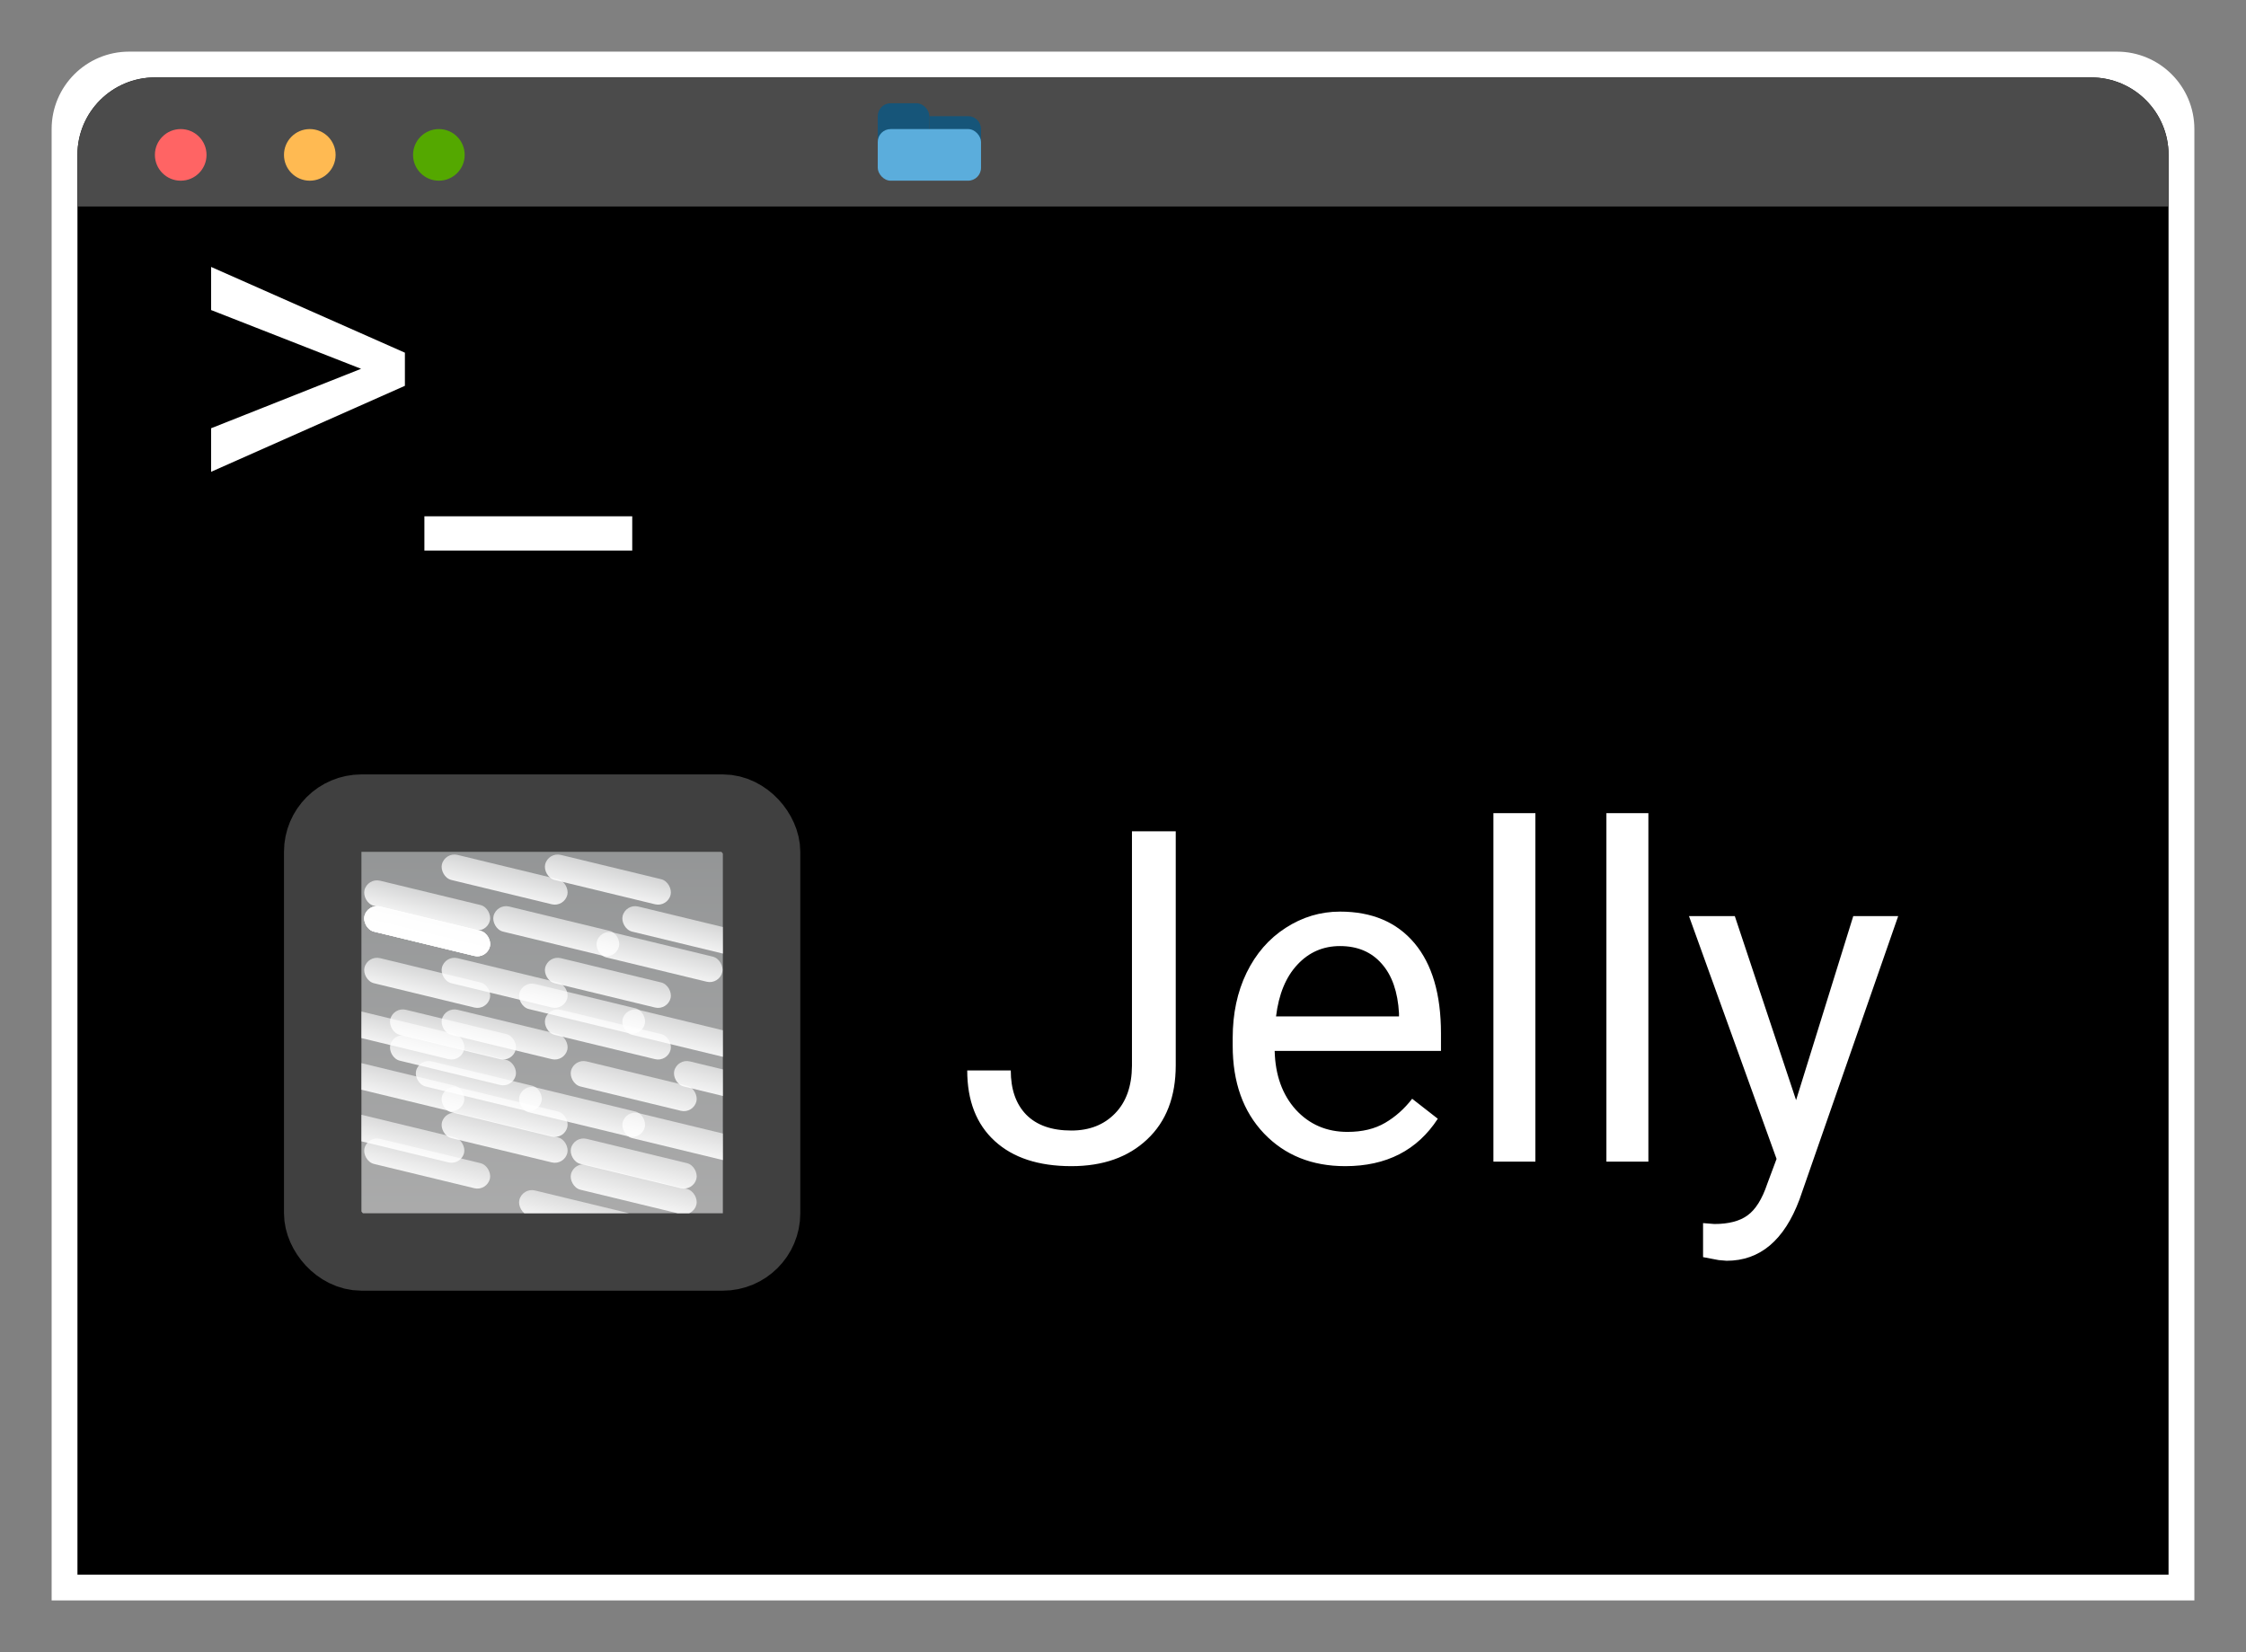 <svg width="87" height="64" viewBox="0 0 87 64" fill="none" xmlns="http://www.w3.org/2000/svg">
<rect x="0" y="0" width="87" height="64" fill="#808080" stroke="none"/>
<g clip-path="url(#clip0)">
<path d="M2 5C2 3.343 3.343 2 5 2H82C83.657 2 85 3.343 85 5V62H2V5Z" fill="white"/>
<path d="M3 6C3 4.343 4.343 3 6 3H81C82.657 3 84 4.343 84 6V61H3V6Z" fill="black"/>
<path d="M3 6C3 4.343 4.343 3 6 3H81C82.657 3 84 4.343 84 6V8H3V6Z" fill="#4B4B4B"/>
<circle cx="7" cy="6" r="1" fill="#FF6464"/>
<circle cx="12" cy="6" r="1" fill="#FFBA52"/>
<circle cx="17" cy="6" r="1" fill="#54A800"/>
<rect x="34" y="4" width="2" height="2" rx="0.5" fill="#165579"/>
<path d="M36 4.5H37.5C37.776 4.5 38 4.724 38 5V6.5H36V4.5Z" fill="#165579"/>
<rect x="34" y="5" width="4" height="2" rx="0.5" fill="#5BADDC"/>
<path d="M13.987 14.287L8.178 12.011V10.341L15.684 13.663V14.946L8.178 18.277V16.59L13.987 14.287ZM24.49 21.327H16.439V20H24.49V21.327Z" fill="white"/>
<path d="M43.847 32.203H45.543V41.265C45.543 42.489 45.174 43.447 44.435 44.139C43.703 44.83 42.725 45.176 41.5 45.176C40.228 45.176 39.238 44.851 38.529 44.2C37.82 43.55 37.466 42.639 37.466 41.467H39.153C39.153 42.199 39.352 42.77 39.751 43.181C40.155 43.591 40.738 43.796 41.5 43.796C42.197 43.796 42.76 43.576 43.188 43.137C43.621 42.697 43.841 42.082 43.847 41.291V32.203ZM52.108 45.176C50.819 45.176 49.77 44.754 48.962 43.91C48.153 43.06 47.749 41.927 47.749 40.509V40.21C47.749 39.267 47.928 38.426 48.285 37.688C48.648 36.943 49.152 36.363 49.797 35.947C50.447 35.525 51.15 35.315 51.906 35.315C53.143 35.315 54.103 35.722 54.789 36.536C55.475 37.351 55.817 38.517 55.817 40.034V40.711H49.375C49.398 41.648 49.671 42.407 50.192 42.987C50.72 43.562 51.388 43.849 52.196 43.849C52.77 43.849 53.257 43.731 53.655 43.497C54.054 43.263 54.402 42.952 54.701 42.565L55.694 43.339C54.898 44.563 53.702 45.176 52.108 45.176ZM51.906 36.65C51.25 36.65 50.699 36.891 50.254 37.371C49.809 37.846 49.533 38.514 49.428 39.375H54.191V39.252C54.145 38.426 53.922 37.787 53.523 37.336C53.125 36.879 52.586 36.65 51.906 36.65ZM59.474 45H57.848V31.5H59.474V45ZM63.851 45H62.225V31.5H63.851V45ZM69.572 42.618L71.787 35.49H73.527L69.704 46.468C69.112 48.05 68.172 48.841 66.883 48.841L66.575 48.815L65.969 48.7V47.382L66.408 47.417C66.959 47.417 67.387 47.306 67.691 47.083C68.002 46.86 68.257 46.453 68.456 45.861L68.816 44.895L65.424 35.49H67.199L69.572 42.618Z" fill="white"/>
<rect x="12.5" y="31.5" width="17" height="17" rx="1.5" fill="url(#paint0_linear)" stroke="#404040" stroke-width="3"/>
<g clip-path="url(#clip1)">
<rect x="24.235" y="35" width="5" height="1" rx="0.5" transform="rotate(13.607 24.235 35)" fill="url(#paint1_linear)"/>
<rect x="14.235" y="34" width="5" height="1" rx="0.5" transform="rotate(13.607 14.235 34)" fill="url(#paint2_linear)"/>
<rect x="17.235" y="37" width="5" height="1" rx="0.5" transform="rotate(13.607 17.235 37)" fill="url(#paint3_linear)"/>
<rect x="19.235" y="35" width="5" height="1" rx="0.5" transform="rotate(13.607 19.235 35)" fill="url(#paint4_linear)"/>
<rect x="24.235" y="39" width="5" height="1" rx="0.5" transform="rotate(13.607 24.235 39)" fill="url(#paint5_linear)"/>
<rect x="22.235" y="44" width="5" height="1" rx="0.5" transform="rotate(13.607 22.235 44)" fill="url(#paint6_linear)"/>
<rect x="23.235" y="36" width="5" height="1" rx="0.5" transform="rotate(13.607 23.235 36)" fill="url(#paint7_linear)"/>
<rect x="21.235" y="33" width="5" height="1" rx="0.5" transform="rotate(13.607 21.235 33)" fill="url(#paint8_linear)"/>
<rect x="14.235" y="35" width="5" height="1" rx="0.5" transform="rotate(13.607 14.235 35)" fill="url(#paint9_linear)"/>
<rect x="14.235" y="35" width="5" height="1" rx="0.5" transform="rotate(13.607 14.235 35)" fill="url(#paint10_linear)"/>
<rect x="14.235" y="35" width="5" height="1" rx="0.5" transform="rotate(13.607 14.235 35)" fill="url(#paint11_linear)"/>
<rect x="14.235" y="35" width="5" height="1" rx="0.5" transform="rotate(13.607 14.235 35)" fill="url(#paint12_linear)"/>
<rect x="24.235" y="43" width="5" height="1" rx="0.5" transform="rotate(13.607 24.235 43)" fill="url(#paint13_linear)"/>
<rect x="22.235" y="45" width="5" height="1" rx="0.5" transform="rotate(13.607 22.235 45)" fill="url(#paint14_linear)"/>
<rect x="20.235" y="38" width="5" height="1" rx="0.5" transform="rotate(13.607 20.235 38)" fill="url(#paint15_linear)"/>
<rect x="20.235" y="46" width="5" height="1" rx="0.5" transform="rotate(13.607 20.235 46)" fill="url(#paint16_linear)"/>
<rect x="13.235" y="39" width="5" height="1" rx="0.5" transform="rotate(13.607 13.235 39)" fill="url(#paint17_linear)"/>
<rect x="13.235" y="41" width="5" height="1" rx="0.5" transform="rotate(13.607 13.235 41)" fill="url(#paint18_linear)"/>
<rect x="14.235" y="37" width="5" height="1" rx="0.5" transform="rotate(13.607 14.235 37)" fill="url(#paint19_linear)"/>
<rect x="17.235" y="33" width="5" height="1" rx="0.5" transform="rotate(13.607 17.235 33)" fill="url(#paint20_linear)"/>
<rect x="17.235" y="39" width="5" height="1" rx="0.5" transform="rotate(13.607 17.235 39)" fill="url(#paint21_linear)"/>
<rect x="22.235" y="41" width="5" height="1" rx="0.5" transform="rotate(13.607 22.235 41)" fill="url(#paint22_linear)"/>
<rect x="21.235" y="39" width="5" height="1" rx="0.5" transform="rotate(13.607 21.235 39)" fill="url(#paint23_linear)"/>
<rect x="26.235" y="41" width="5" height="1" rx="0.5" transform="rotate(13.607 26.235 41)" fill="url(#paint24_linear)"/>
<rect x="21.235" y="37" width="5" height="1" rx="0.5" transform="rotate(13.607 21.235 37)" fill="url(#paint25_linear)"/>
<rect x="15.235" y="39" width="5" height="1" rx="0.5" transform="rotate(13.607 15.235 39)" fill="url(#paint26_linear)"/>
<rect x="13.235" y="43" width="5" height="1" rx="0.5" transform="rotate(13.607 13.235 43)" fill="url(#paint27_linear)"/>
<rect x="17.235" y="42" width="5" height="1" rx="0.5" transform="rotate(13.607 17.235 42)" fill="url(#paint28_linear)"/>
<rect x="20.235" y="42" width="5" height="1" rx="0.5" transform="rotate(13.607 20.235 42)" fill="url(#paint29_linear)"/>
<rect x="14.235" y="44" width="5" height="1" rx="0.5" transform="rotate(13.607 14.235 44)" fill="url(#paint30_linear)"/>
<rect x="16.235" y="41" width="5" height="1" rx="0.5" transform="rotate(13.607 16.235 41)" fill="url(#paint31_linear)"/>
<rect x="17.235" y="43" width="5" height="1" rx="0.5" transform="rotate(13.607 17.235 43)" fill="url(#paint32_linear)"/>
<rect x="15.235" y="40" width="5" height="1" rx="0.5" transform="rotate(13.607 15.235 40)" fill="url(#paint33_linear)"/>
</g>
</g>
<defs>
<linearGradient id="paint0_linear" x1="21" y1="30" x2="21" y2="50" gradientUnits="userSpaceOnUse">
<stop stop-color="#8F9192"/>
<stop offset="1" stop-color="#AFAFAF"/>
</linearGradient>
<linearGradient id="paint1_linear" x1="26.735" y1="35" x2="26.735" y2="36" gradientUnits="userSpaceOnUse">
<stop stop-color="white" stop-opacity="0.6"/>
<stop offset="1" stop-color="white" stop-opacity="0.87"/>
</linearGradient>
<linearGradient id="paint2_linear" x1="16.735" y1="34" x2="16.735" y2="35" gradientUnits="userSpaceOnUse">
<stop stop-color="white" stop-opacity="0.6"/>
<stop offset="1" stop-color="white" stop-opacity="0.87"/>
</linearGradient>
<linearGradient id="paint3_linear" x1="19.735" y1="37" x2="19.735" y2="38" gradientUnits="userSpaceOnUse">
<stop stop-color="white" stop-opacity="0.6"/>
<stop offset="1" stop-color="white" stop-opacity="0.87"/>
</linearGradient>
<linearGradient id="paint4_linear" x1="21.735" y1="35" x2="21.735" y2="36" gradientUnits="userSpaceOnUse">
<stop stop-color="white" stop-opacity="0.6"/>
<stop offset="1" stop-color="white" stop-opacity="0.87"/>
</linearGradient>
<linearGradient id="paint5_linear" x1="26.735" y1="39" x2="26.735" y2="40" gradientUnits="userSpaceOnUse">
<stop stop-color="white" stop-opacity="0.6"/>
<stop offset="1" stop-color="white" stop-opacity="0.87"/>
</linearGradient>
<linearGradient id="paint6_linear" x1="24.735" y1="44" x2="24.735" y2="45" gradientUnits="userSpaceOnUse">
<stop stop-color="white" stop-opacity="0.6"/>
<stop offset="1" stop-color="white" stop-opacity="0.87"/>
</linearGradient>
<linearGradient id="paint7_linear" x1="25.735" y1="36" x2="25.735" y2="37" gradientUnits="userSpaceOnUse">
<stop stop-color="white" stop-opacity="0.6"/>
<stop offset="1" stop-color="white" stop-opacity="0.87"/>
</linearGradient>
<linearGradient id="paint8_linear" x1="23.735" y1="33" x2="23.735" y2="34" gradientUnits="userSpaceOnUse">
<stop stop-color="white" stop-opacity="0.6"/>
<stop offset="1" stop-color="white" stop-opacity="0.87"/>
</linearGradient>
<linearGradient id="paint9_linear" x1="16.735" y1="35" x2="16.735" y2="36" gradientUnits="userSpaceOnUse">
<stop stop-color="white" stop-opacity="0.6"/>
<stop offset="1" stop-color="white" stop-opacity="0.87"/>
</linearGradient>
<linearGradient id="paint10_linear" x1="16.735" y1="35" x2="16.735" y2="36" gradientUnits="userSpaceOnUse">
<stop stop-color="white" stop-opacity="0.6"/>
<stop offset="1" stop-color="white" stop-opacity="0.87"/>
</linearGradient>
<linearGradient id="paint11_linear" x1="16.735" y1="35" x2="16.735" y2="36" gradientUnits="userSpaceOnUse">
<stop stop-color="white" stop-opacity="0.6"/>
<stop offset="1" stop-color="white" stop-opacity="0.87"/>
</linearGradient>
<linearGradient id="paint12_linear" x1="16.735" y1="35" x2="16.735" y2="36" gradientUnits="userSpaceOnUse">
<stop stop-color="white" stop-opacity="0.6"/>
<stop offset="1" stop-color="white" stop-opacity="0.87"/>
</linearGradient>
<linearGradient id="paint13_linear" x1="26.735" y1="43" x2="26.735" y2="44" gradientUnits="userSpaceOnUse">
<stop stop-color="white" stop-opacity="0.6"/>
<stop offset="1" stop-color="white" stop-opacity="0.87"/>
</linearGradient>
<linearGradient id="paint14_linear" x1="24.735" y1="45" x2="24.735" y2="46" gradientUnits="userSpaceOnUse">
<stop stop-color="white" stop-opacity="0.6"/>
<stop offset="1" stop-color="white" stop-opacity="0.87"/>
</linearGradient>
<linearGradient id="paint15_linear" x1="22.735" y1="38" x2="22.735" y2="39" gradientUnits="userSpaceOnUse">
<stop stop-color="white" stop-opacity="0.6"/>
<stop offset="1" stop-color="white" stop-opacity="0.87"/>
</linearGradient>
<linearGradient id="paint16_linear" x1="22.735" y1="46" x2="22.735" y2="47" gradientUnits="userSpaceOnUse">
<stop stop-color="white" stop-opacity="0.6"/>
<stop offset="1" stop-color="white" stop-opacity="0.87"/>
</linearGradient>
<linearGradient id="paint17_linear" x1="15.735" y1="39" x2="15.735" y2="40" gradientUnits="userSpaceOnUse">
<stop stop-color="white" stop-opacity="0.6"/>
<stop offset="1" stop-color="white" stop-opacity="0.87"/>
</linearGradient>
<linearGradient id="paint18_linear" x1="15.735" y1="41" x2="15.735" y2="42" gradientUnits="userSpaceOnUse">
<stop stop-color="white" stop-opacity="0.6"/>
<stop offset="1" stop-color="white" stop-opacity="0.87"/>
</linearGradient>
<linearGradient id="paint19_linear" x1="16.735" y1="37" x2="16.735" y2="38" gradientUnits="userSpaceOnUse">
<stop stop-color="white" stop-opacity="0.6"/>
<stop offset="1" stop-color="white" stop-opacity="0.87"/>
</linearGradient>
<linearGradient id="paint20_linear" x1="19.735" y1="33" x2="19.735" y2="34" gradientUnits="userSpaceOnUse">
<stop stop-color="white" stop-opacity="0.6"/>
<stop offset="1" stop-color="white" stop-opacity="0.87"/>
</linearGradient>
<linearGradient id="paint21_linear" x1="19.735" y1="39" x2="19.735" y2="40" gradientUnits="userSpaceOnUse">
<stop stop-color="white" stop-opacity="0.6"/>
<stop offset="1" stop-color="white" stop-opacity="0.87"/>
</linearGradient>
<linearGradient id="paint22_linear" x1="24.735" y1="41" x2="24.735" y2="42" gradientUnits="userSpaceOnUse">
<stop stop-color="white" stop-opacity="0.6"/>
<stop offset="1" stop-color="white" stop-opacity="0.87"/>
</linearGradient>
<linearGradient id="paint23_linear" x1="23.735" y1="39" x2="23.735" y2="40" gradientUnits="userSpaceOnUse">
<stop stop-color="white" stop-opacity="0.6"/>
<stop offset="1" stop-color="white" stop-opacity="0.87"/>
</linearGradient>
<linearGradient id="paint24_linear" x1="28.735" y1="41" x2="28.735" y2="42" gradientUnits="userSpaceOnUse">
<stop stop-color="white" stop-opacity="0.6"/>
<stop offset="1" stop-color="white" stop-opacity="0.87"/>
</linearGradient>
<linearGradient id="paint25_linear" x1="23.735" y1="37" x2="23.735" y2="38" gradientUnits="userSpaceOnUse">
<stop stop-color="white" stop-opacity="0.6"/>
<stop offset="1" stop-color="white" stop-opacity="0.87"/>
</linearGradient>
<linearGradient id="paint26_linear" x1="17.735" y1="39" x2="17.735" y2="40" gradientUnits="userSpaceOnUse">
<stop stop-color="white" stop-opacity="0.6"/>
<stop offset="1" stop-color="white" stop-opacity="0.87"/>
</linearGradient>
<linearGradient id="paint27_linear" x1="15.735" y1="43" x2="15.735" y2="44" gradientUnits="userSpaceOnUse">
<stop stop-color="white" stop-opacity="0.6"/>
<stop offset="1" stop-color="white" stop-opacity="0.87"/>
</linearGradient>
<linearGradient id="paint28_linear" x1="19.735" y1="42" x2="19.735" y2="43" gradientUnits="userSpaceOnUse">
<stop stop-color="white" stop-opacity="0.6"/>
<stop offset="1" stop-color="white" stop-opacity="0.87"/>
</linearGradient>
<linearGradient id="paint29_linear" x1="22.735" y1="42" x2="22.735" y2="43" gradientUnits="userSpaceOnUse">
<stop stop-color="white" stop-opacity="0.6"/>
<stop offset="1" stop-color="white" stop-opacity="0.87"/>
</linearGradient>
<linearGradient id="paint30_linear" x1="16.735" y1="44" x2="16.735" y2="45" gradientUnits="userSpaceOnUse">
<stop stop-color="white" stop-opacity="0.6"/>
<stop offset="1" stop-color="white" stop-opacity="0.87"/>
</linearGradient>
<linearGradient id="paint31_linear" x1="18.735" y1="41" x2="18.735" y2="42" gradientUnits="userSpaceOnUse">
<stop stop-color="white" stop-opacity="0.6"/>
<stop offset="1" stop-color="white" stop-opacity="0.87"/>
</linearGradient>
<linearGradient id="paint32_linear" x1="19.735" y1="43" x2="19.735" y2="44" gradientUnits="userSpaceOnUse">
<stop stop-color="white" stop-opacity="0.6"/>
<stop offset="1" stop-color="white" stop-opacity="0.87"/>
</linearGradient>
<linearGradient id="paint33_linear" x1="17.735" y1="40" x2="17.735" y2="41" gradientUnits="userSpaceOnUse">
<stop stop-color="white" stop-opacity="0.6"/>
<stop offset="1" stop-color="white" stop-opacity="0.87"/>
</linearGradient>
<clipPath id="clip0">
<rect width="87" height="64" fill="white"/>
</clipPath>
<clipPath id="clip1">
<rect width="14" height="14" fill="white" transform="translate(14 33)"/>
</clipPath>
</defs>
</svg>

